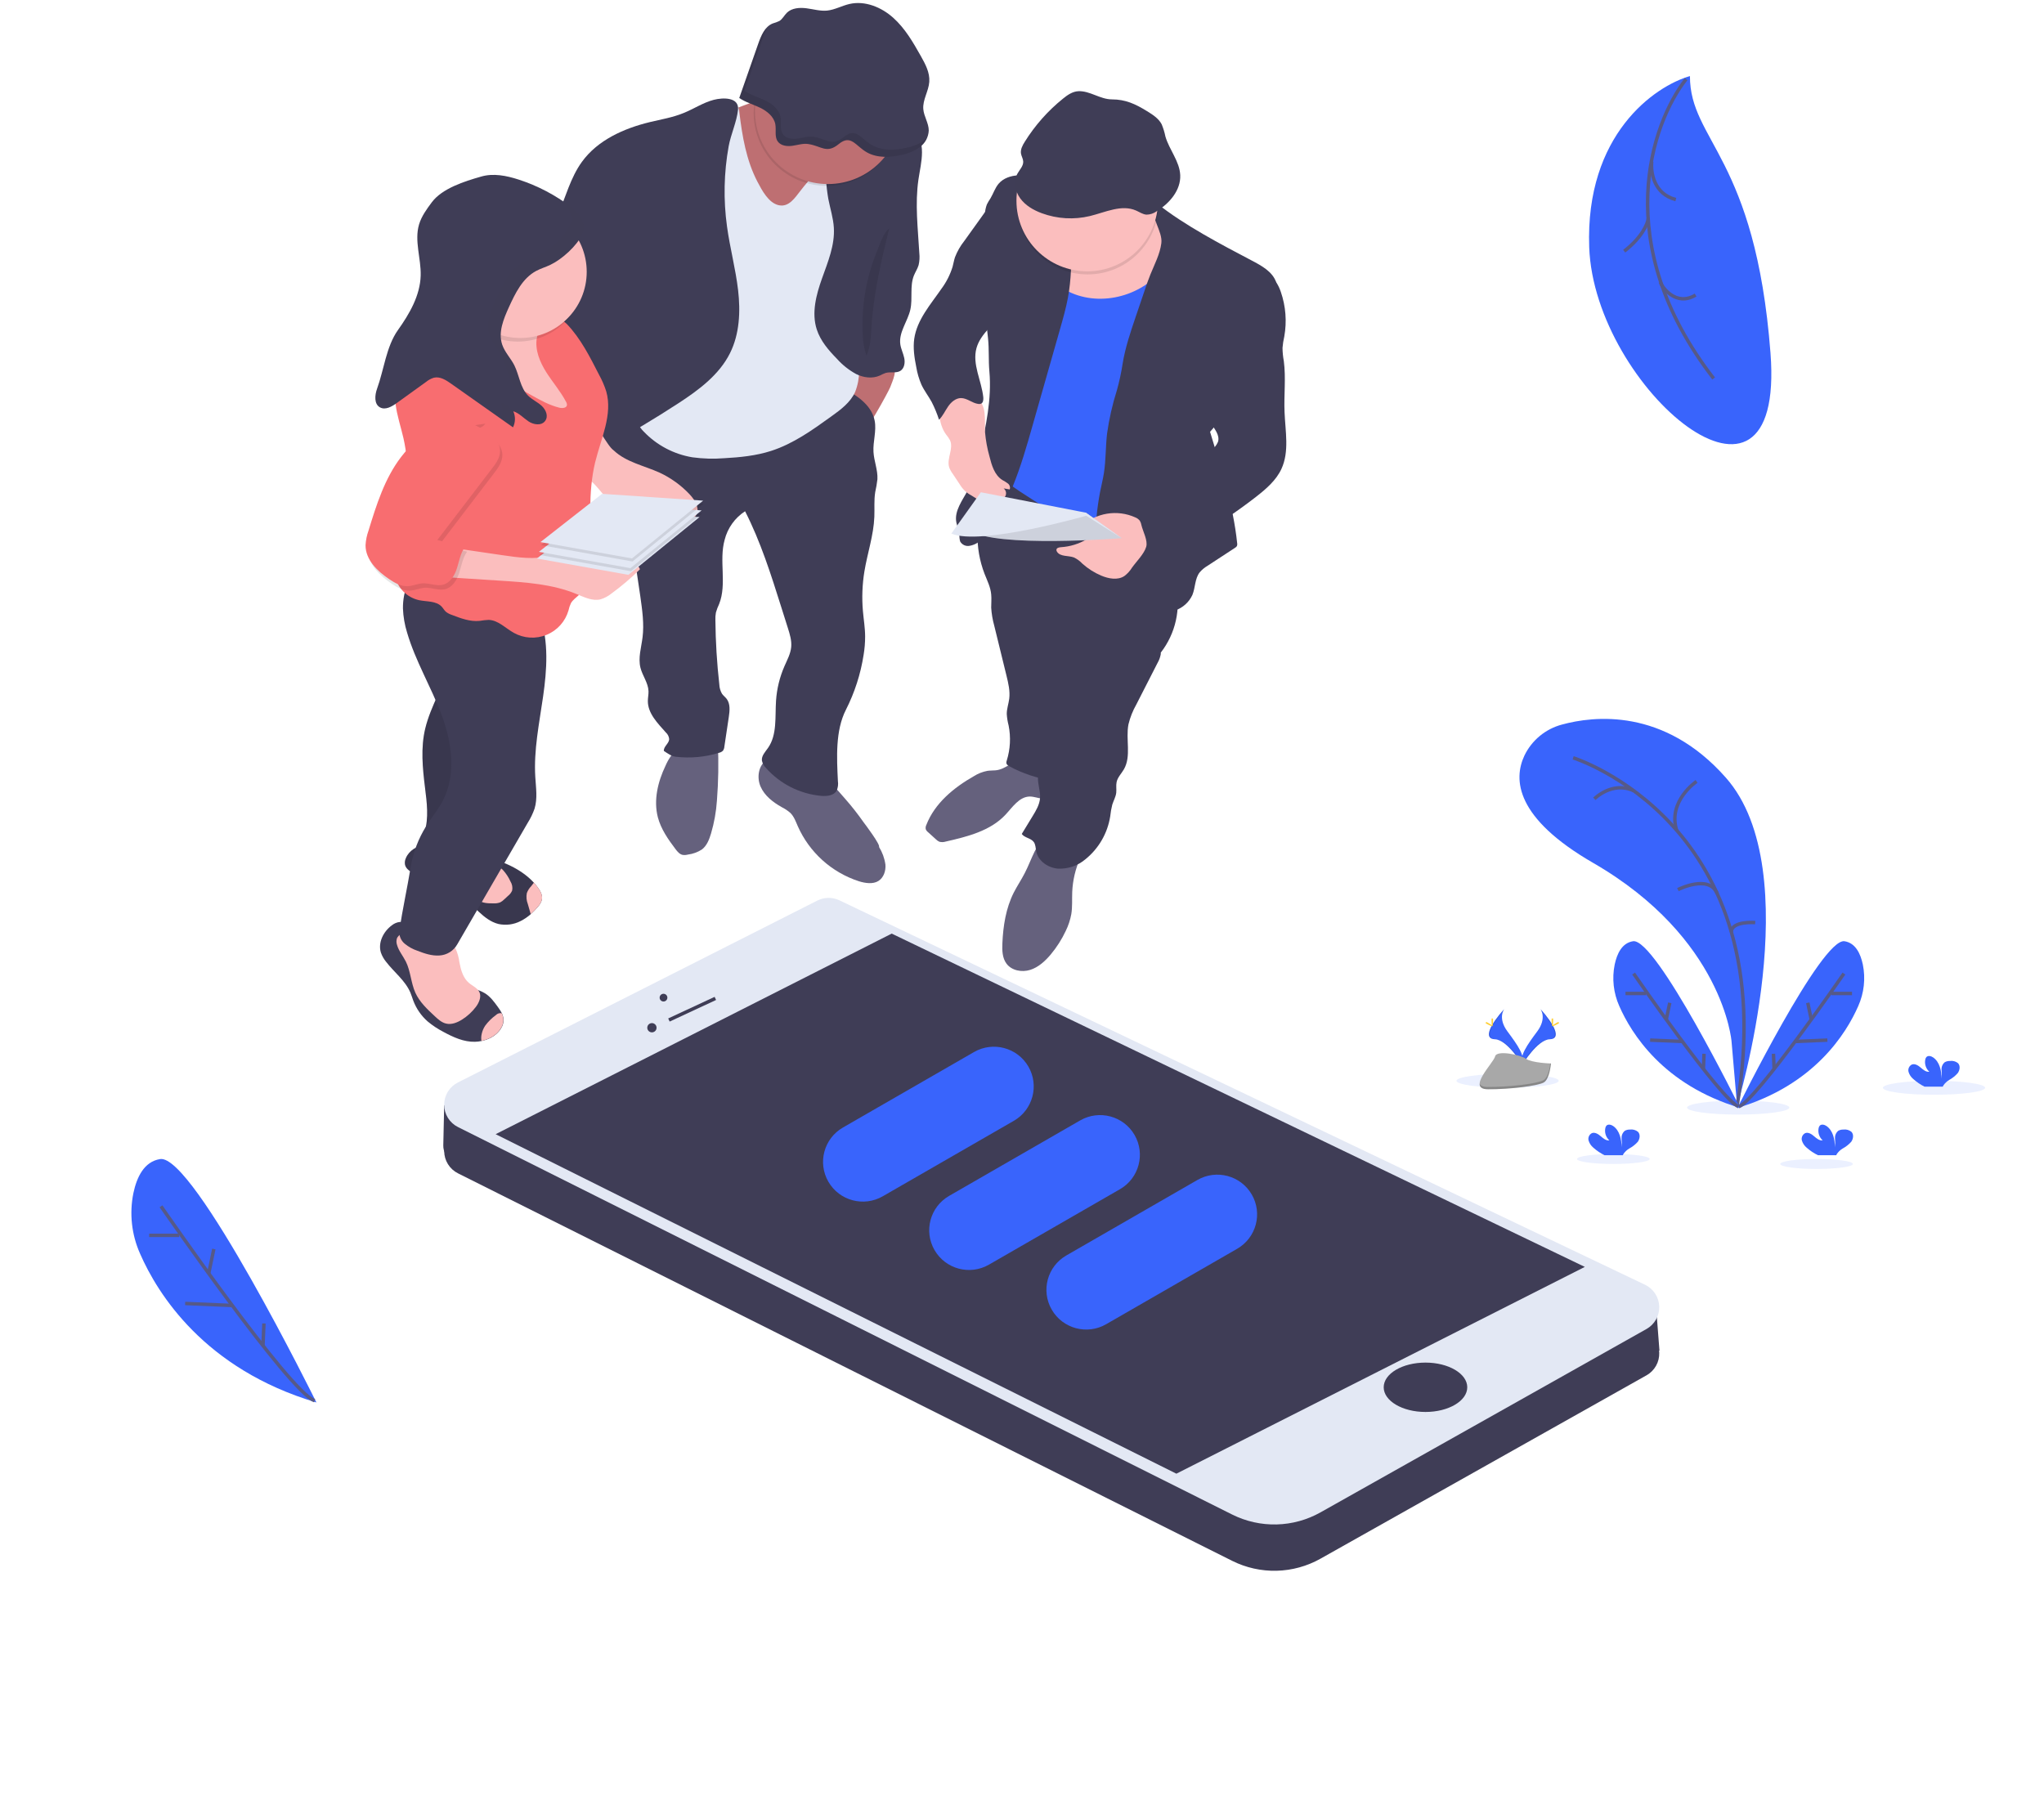 <svg width="594" height="526" viewBox="0 0 594 526" fill="none" xmlns="http://www.w3.org/2000/svg">
<g clip-path="url(#clip0)">
<path opacity="0.1" d="M562.037 318.176C570.24 318.176 576.891 317.267 576.891 316.144C576.891 315.022 570.24 314.112 562.037 314.112C553.834 314.112 547.183 315.022 547.183 316.144C547.183 317.267 553.834 318.176 562.037 318.176Z" fill="#3964FC"/>
<path opacity="0.1" d="M505.136 323.934C513.339 323.934 519.99 323.024 519.99 321.901C519.99 320.779 513.339 319.869 505.136 319.869C496.932 319.869 490.282 320.779 490.282 321.901C490.282 323.024 496.932 323.934 505.136 323.934Z" fill="#3964FC"/>
<path opacity="0.1" d="M438.112 316.144C446.315 316.144 452.965 315.234 452.965 314.112C452.965 312.989 446.315 312.079 438.112 312.079C429.908 312.079 423.258 312.989 423.258 314.112C423.258 315.234 429.908 316.144 438.112 316.144Z" fill="#3964FC"/>
<path opacity="0.1" d="M527.908 339.737C533.74 339.737 538.468 339.089 538.468 338.288C538.468 337.488 533.74 336.84 527.908 336.84C522.076 336.84 517.348 337.488 517.348 338.288C517.348 339.089 522.076 339.737 527.908 339.737Z" fill="#3964FC"/>
<path opacity="0.1" d="M468.854 338.288C474.686 338.288 479.414 337.64 479.414 336.84C479.414 336.039 474.686 335.391 468.854 335.391C463.021 335.391 458.294 336.039 458.294 336.84C458.294 337.64 463.021 338.288 468.854 338.288Z" fill="#3964FC"/>
<path d="M504.815 321.44C504.815 321.44 525.652 253.314 501.556 226.028C483.559 205.615 463.069 208.077 453.91 210.584C451.539 211.213 449.334 212.349 447.447 213.914C445.56 215.478 444.037 217.433 442.984 219.643C439.77 226.535 440.361 237.722 462.973 250.782C500.836 272.651 503.195 302.649 503.195 302.649L504.815 321.44Z" fill="#3964FC"/>
<path d="M457.169 220.245C457.169 220.245 518.588 239.402 504.815 321.44" stroke="#565987" stroke-miterlimit="10"/>
<path d="M493.033 227.112C493.033 227.112 484.575 232.799 487.249 241.338" stroke="#565987" stroke-miterlimit="10"/>
<path d="M463.333 232.17C463.333 232.17 468.474 226.926 474.793 229.817" stroke="#565987" stroke-miterlimit="10"/>
<path d="M487.609 258.552C487.609 258.552 496.684 253.962 499.03 259.713" stroke="#565987" stroke-miterlimit="10"/>
<path d="M510.072 268.131C510.072 268.131 503.253 267.592 503.131 270.843" stroke="#565987" stroke-miterlimit="10"/>
<path d="M505.656 321.985C505.656 321.985 481.233 272.471 474.555 273.555C471.341 274.068 469.901 277.196 469.239 280.331C468.417 284.389 468.882 288.602 470.57 292.384C474.034 300.309 483.334 315.356 505.656 321.985Z" fill="#3964FC"/>
<path d="M474.735 282.953C474.735 282.953 500.348 319.997 505.297 321.626" stroke="#565987" stroke-miterlimit="10"/>
<path d="M472.382 288.736H478.36" stroke="#565987" stroke-miterlimit="10"/>
<path d="M479.542 302.29L488.913 302.687" stroke="#565987" stroke-miterlimit="10"/>
<path d="M485.243 291.448L484.228 296.314" stroke="#565987" stroke-miterlimit="10"/>
<path d="M495.206 306.265L495.026 310.688" stroke="#565987" stroke-miterlimit="10"/>
<path d="M504.937 321.985C504.937 321.985 529.36 272.471 536.038 273.555C539.252 274.068 540.692 277.196 541.354 280.331C542.176 284.389 541.711 288.602 540.023 292.384C536.559 300.309 527.259 315.356 504.937 321.985Z" fill="#3964FC"/>
<path d="M535.859 282.953C535.859 282.953 510.246 319.997 505.297 321.626" stroke="#565987" stroke-miterlimit="10"/>
<path d="M538.211 288.736H532.233" stroke="#565987" stroke-miterlimit="10"/>
<path d="M531.051 302.29L521.68 302.687" stroke="#565987" stroke-miterlimit="10"/>
<path d="M525.35 291.448L526.365 296.314" stroke="#565987" stroke-miterlimit="10"/>
<path d="M515.381 306.265L515.567 310.688" stroke="#565987" stroke-miterlimit="10"/>
<path d="M463.037 333.551C462.374 333.009 461.891 332.28 461.649 331.461C461.541 331.048 461.579 330.611 461.756 330.222C461.932 329.834 462.237 329.517 462.619 329.326C463.513 328.986 464.464 329.601 465.19 330.23C465.916 330.858 466.739 331.557 467.684 331.428C467.199 330.988 466.836 330.431 466.631 329.809C466.426 329.188 466.386 328.524 466.514 327.883C466.554 327.617 466.665 327.367 466.835 327.159C467.33 326.633 468.23 326.864 468.822 327.274C470.705 328.601 471.232 331.153 471.245 333.448C471.337 332.596 471.337 331.736 471.245 330.884C471.208 330.459 471.276 330.032 471.443 329.64C471.61 329.247 471.871 328.902 472.202 328.633C472.649 328.389 473.153 328.27 473.661 328.287C474.082 328.227 474.51 328.256 474.919 328.372C475.327 328.488 475.707 328.689 476.033 328.96C476.746 329.73 476.56 331.018 475.937 331.864C475.235 332.639 474.407 333.29 473.488 333.788C472.784 334.203 472.183 334.773 471.733 335.455C471.683 335.549 471.64 335.648 471.605 335.75H466.296C465.115 335.166 464.019 334.426 463.037 333.551Z" fill="#3964FC"/>
<path d="M556.021 313.605C555.356 313.066 554.871 312.337 554.633 311.515C554.526 311.103 554.564 310.667 554.74 310.28C554.917 309.892 555.222 309.577 555.603 309.387C556.497 309.047 557.448 309.662 558.174 310.284C558.9 310.906 559.73 311.618 560.674 311.483C560.187 311.045 559.822 310.487 559.616 309.866C559.41 309.244 559.369 308.58 559.498 307.938C559.537 307.672 559.651 307.423 559.826 307.22C560.321 306.694 561.214 306.918 561.806 307.335C563.689 308.656 564.216 311.182 564.229 313.509C564.323 312.657 564.323 311.797 564.229 310.945C564.192 310.52 564.26 310.093 564.427 309.701C564.594 309.308 564.855 308.963 565.186 308.694C565.635 308.457 566.138 308.34 566.645 308.355C567.064 308.289 567.491 308.312 567.9 308.423C568.309 308.533 568.689 308.728 569.017 308.996C569.737 309.759 569.551 311.047 568.921 311.894C568.224 312.684 567.395 313.347 566.472 313.855C565.768 314.271 565.168 314.841 564.717 315.522C564.664 315.616 564.621 315.715 564.589 315.817H559.28C558.099 315.228 557.004 314.484 556.021 313.605Z" fill="#3964FC"/>
<path d="M525.028 333.551C524.366 333.009 523.882 332.28 523.64 331.461C523.533 331.048 523.571 330.611 523.747 330.222C523.924 329.834 524.229 329.517 524.611 329.326C525.504 328.986 526.455 329.601 527.182 330.23C527.908 330.858 528.731 331.557 529.675 331.428C529.19 330.989 528.826 330.431 528.62 329.81C528.414 329.189 528.372 328.525 528.499 327.883C528.544 327.617 528.657 327.368 528.827 327.159C529.322 326.633 530.222 326.864 530.813 327.274C532.696 328.601 533.223 331.153 533.236 333.448C533.339 332.597 533.35 331.737 533.268 330.884C533.232 330.459 533.3 330.032 533.467 329.64C533.634 329.247 533.894 328.902 534.226 328.633C534.672 328.389 535.176 328.27 535.685 328.287C536.105 328.227 536.534 328.256 536.942 328.372C537.351 328.488 537.731 328.689 538.057 328.96C538.77 329.73 538.584 331.018 537.96 331.864C537.259 332.639 536.431 333.29 535.511 333.788C534.807 334.203 534.207 334.773 533.757 335.455C533.706 335.549 533.663 335.648 533.628 335.75H528.319C527.128 335.169 526.02 334.429 525.028 333.551Z" fill="#3964FC"/>
<path d="M437.148 293.237C437.148 293.237 435.155 295.833 438.067 299.751C440.978 303.668 443.369 306.983 442.405 309.425C442.405 309.425 438.015 302.148 434.442 302.046C430.868 301.943 433.214 297.616 437.148 293.237Z" fill="#3964FC"/>
<path opacity="0.1" d="M437.148 293.237C436.972 293.487 436.833 293.761 436.736 294.051C433.253 298.135 431.395 301.95 434.744 302.046C437.868 302.136 441.615 307.701 442.508 309.098C442.508 309.207 442.444 309.316 442.405 309.419C442.405 309.419 438.015 302.142 434.442 302.04C430.868 301.937 433.214 297.616 437.148 293.237Z" fill="black"/>
<path d="M433.446 296.545C433.446 297.462 433.548 298.199 433.677 298.199C433.806 298.199 433.902 297.462 433.902 296.545C433.902 295.628 433.773 296.064 433.651 296.064C433.529 296.064 433.446 295.635 433.446 296.545Z" fill="#FFD037"/>
<path d="M432.173 297.635C432.976 298.077 433.683 298.34 433.741 298.231C433.799 298.122 433.201 297.673 432.398 297.238C431.594 296.802 431.909 297.116 431.845 297.238C431.781 297.359 431.37 297.199 432.173 297.635Z" fill="#FFD037"/>
<path d="M447.656 293.237C447.656 293.237 449.649 295.833 446.737 299.751C443.826 303.668 441.435 306.983 442.405 309.425C442.405 309.425 446.789 302.148 450.362 302.046C453.936 301.943 451.59 297.616 447.656 293.237Z" fill="#3964FC"/>
<path opacity="0.1" d="M447.656 293.237C447.833 293.487 447.971 293.761 448.068 294.051C451.551 298.135 453.409 301.95 450.06 302.046C446.937 302.136 443.189 307.701 442.296 309.098C442.326 309.207 442.362 309.314 442.405 309.419C442.405 309.419 446.789 302.142 450.362 302.04C453.936 301.937 451.59 297.616 447.656 293.237Z" fill="black"/>
<path d="M451.358 296.545C451.358 297.462 451.256 298.199 451.127 298.199C450.999 298.199 450.902 297.462 450.902 296.545C450.902 295.628 451.031 296.064 451.153 296.064C451.275 296.064 451.358 295.635 451.358 296.545Z" fill="#FFD037"/>
<path d="M452.631 297.635C451.828 298.077 451.121 298.34 451.063 298.231C451.005 298.122 451.603 297.673 452.406 297.238C453.21 296.802 452.895 297.116 452.959 297.238C453.023 297.359 453.434 297.199 452.631 297.635Z" fill="#FFD037"/>
<path d="M450.722 309.085C450.722 309.085 445.163 308.919 443.485 307.726C441.808 306.534 434.924 305.11 434.487 307.021C434.05 308.932 426.131 316.522 432.404 316.574C438.677 316.625 447.007 315.599 448.678 314.58C450.349 313.56 450.722 309.085 450.722 309.085Z" fill="#A8A8A8"/>
<path opacity="0.2" d="M432.314 315.907C438.594 315.958 446.911 314.932 448.588 313.913C449.874 313.144 450.369 310.361 450.517 309.079H450.697C450.697 309.079 450.349 313.567 448.672 314.573C446.994 315.58 438.684 316.619 432.398 316.567C430.585 316.567 429.962 315.926 429.994 314.958C430.27 315.542 430.965 315.901 432.314 315.907Z" fill="black"/>
<path d="M289.332 223.881C288.51 223.958 287.674 223.919 286.858 224.047C285.487 224.319 284.18 224.843 283.001 225.592C277.152 228.913 271.631 233.478 269.208 239.736C269.009 240.12 268.946 240.561 269.028 240.986C269.172 241.336 269.407 241.642 269.71 241.87L271.985 243.935C272.273 244.233 272.615 244.472 272.994 244.64C273.608 244.8 274.255 244.78 274.858 244.582C281.112 243.153 287.758 241.505 292.147 236.838C294.23 234.626 296.152 231.58 299.217 231.497C300.503 231.497 301.705 231.991 302.971 232.138C304.237 232.286 305.76 231.747 306.063 230.516C306.161 229.904 306.089 229.277 305.857 228.702L303.967 222.425C303.453 220.707 298.266 220.617 296.537 220.925C293.902 221.38 292.128 223.624 289.332 223.881Z" fill="#65617D"/>
<path d="M311.596 259.238C311.506 261.386 311.68 263.559 311.326 265.688C311.016 267.366 310.477 268.995 309.726 270.528C308.57 272.995 307.101 275.302 305.355 277.395C303.729 279.318 301.782 281.126 299.372 281.883C296.961 282.639 293.998 282.094 292.494 280.068C291.267 278.421 291.209 276.222 291.299 274.164C291.517 269.105 292.314 263.976 294.59 259.45C295.567 257.527 296.807 255.693 297.803 253.75C299.886 249.718 301.075 244.935 304.668 242.153C306.922 243.191 309.332 243.852 311.802 244.108C312.76 244.211 315.498 244.275 315.819 245.499C316.038 246.326 314.238 248.641 313.891 249.455C312.519 252.544 311.741 255.863 311.596 259.238Z" fill="#65617D"/>
<path d="M286.119 166.776C286.89 168.738 287.867 170.661 288.047 172.751C288.175 174.034 288.047 175.316 288.047 176.598C288.155 178.355 288.448 180.095 288.921 181.791L292.501 196.409C293.034 198.595 293.568 200.839 293.291 203.07C293.105 204.557 292.565 206 292.572 207.494C292.64 208.626 292.821 209.75 293.111 210.847C293.789 214.236 293.604 217.741 292.572 221.04C292.466 221.289 292.428 221.561 292.462 221.829C292.552 222.246 292.957 222.502 293.324 222.701C297.178 224.804 301.379 226.201 305.728 226.823C309.653 217.509 312.396 207.742 313.891 197.749C314.804 191.696 315.247 185.567 316.417 179.56C316.444 179.213 316.591 178.886 316.835 178.637C317.272 178.271 317.934 178.502 318.448 178.746C325.016 181.896 331.335 185.54 337.351 189.645C339.466 186.913 340.953 183.75 341.707 180.381C342.462 177.012 342.464 173.519 341.715 170.148C340.959 167.243 339.882 164.43 338.501 161.763C337.031 158.518 335.198 155.449 333.038 152.614C328.269 146.651 321.276 142.843 314.077 140.259C309.7 138.682 305.195 137.515 300.696 136.323C298.176 135.65 293.953 133.457 291.505 135.162C288.934 136.938 287.224 141.343 286.17 144.138C284.869 147.605 284.161 151.266 284.075 154.967C283.969 158.999 284.663 163.012 286.119 166.776Z" fill="#3F3D56"/>
<path d="M337.788 184.4C336.445 185.862 337.576 188.196 337.319 190.171C337.15 191.062 336.831 191.919 336.374 192.703L330.223 204.75C329.195 206.557 328.425 208.5 327.935 210.52C327.093 214.866 328.822 219.752 326.611 223.592C325.897 224.829 324.792 225.894 324.496 227.291C324.278 228.311 324.496 229.375 324.387 230.407C324.239 231.619 323.59 232.709 323.23 233.876C322.949 234.997 322.749 236.137 322.632 237.286C321.852 242.189 319.279 246.63 315.408 249.75C313.19 251.625 310.342 252.592 307.438 252.455C304.571 252.212 301.724 250.269 301.139 247.461C300.94 246.506 300.979 245.441 300.381 244.666C299.532 243.557 297.746 243.512 296.929 242.377L300.092 237.184C301.075 235.575 302.078 233.895 302.238 232.016C302.431 229.715 301.319 227.42 301.718 225.144C302.058 223.188 303.466 221.56 303.89 219.624C304.417 217.219 303.363 214.79 302.791 212.392C301.39 206.487 302.958 200.332 304.52 194.44C306.596 186.644 308.723 178.727 312.927 171.835C321.315 176.342 329.027 180.669 337.788 184.4Z" fill="#3F3D56"/>
<path d="M337.865 62.28C338.366 63.639 338.096 65.146 338 66.588C337.775 69.794 338.456 72.999 338.302 76.25C338.148 79.501 337.145 82.603 336.451 85.764C334.478 94.785 334.953 104.184 333.167 113.243C330.962 124.462 325.325 134.912 324.213 146.299C323.86 149.915 323.905 153.787 321.919 156.839C310.117 151.657 298.961 145.12 288.677 137.362C290.939 120.622 293.176 103.799 292.874 86.912C292.727 84.876 292.87 82.83 293.298 80.834C293.834 79.157 294.604 77.565 295.586 76.103C298.073 72.07 300.811 68.198 303.543 64.332C305.291 61.857 307.181 59.26 309.97 58.1C312.76 56.94 316.063 57.459 319.104 58.01C322.763 58.677 326.418 59.344 330.069 60.01C332.35 60.427 336.888 59.632 337.865 62.28Z" fill="#3964FC"/>
<path d="M249.856 126.424C248.356 124.928 246.721 123.574 244.971 122.379C247.253 119.609 246.803 115.602 247.362 112.057C247.82 109.754 248.516 107.504 249.438 105.344C249.669 104.735 249.997 104.062 250.633 103.902C251.024 103.853 251.42 103.916 251.777 104.081C253.706 104.761 257.729 104.722 259.227 105.966C261.033 107.479 259.381 110.646 258.7 112.537C258.217 113.807 250.813 127.386 249.856 126.424Z" fill="#BE6F72"/>
<path d="M255.454 246.153C256.422 247.716 257.054 249.463 257.311 251.282C257.466 253.103 256.797 255.097 255.242 256.058C253.686 257.02 251.456 256.7 249.605 256.123C245.679 254.849 242.066 252.763 239.004 250.001C235.942 247.239 233.498 243.863 231.833 240.095C231.249 238.748 230.741 237.318 229.706 236.28C228.937 235.606 228.084 235.035 227.167 234.581C224.641 233.158 222.205 231.286 221.036 228.631C219.866 225.977 220.393 222.432 222.816 220.855C223.571 220.419 224.406 220.139 225.271 220.028C226.136 219.918 227.014 219.981 227.855 220.213C229.53 220.688 231.134 221.385 232.624 222.284C235.118 223.637 238.164 224.804 240.337 226.605C242.265 228.189 243.994 230.33 245.639 232.196C247.524 234.342 249.29 236.59 250.929 238.928C251.456 239.614 255.897 245.531 255.454 246.153Z" fill="#65617D"/>
<path d="M208.342 232.696C208.123 235.922 207.552 239.114 206.638 242.217C206.118 243.96 205.43 245.775 203.984 246.884C202.761 247.675 201.374 248.181 199.928 248.365C199.424 248.501 198.897 248.534 198.379 248.461C197.492 248.275 196.862 247.512 196.316 246.788C194.169 243.954 192.08 240.96 191.174 237.524C189.889 232.542 191.174 227.202 193.404 222.547C194.206 220.671 195.375 218.973 196.843 217.553C198.657 216.066 200.836 215.09 203.155 214.725C205.526 214.251 208.438 213.238 208.612 216.117C208.865 221.643 208.775 227.18 208.342 232.696Z" fill="#65617D"/>
<path d="M243.904 112.191C248.339 114.48 253.262 117.391 254.188 122.282C254.76 125.27 253.661 128.328 253.841 131.367C254.001 134.041 255.126 136.624 254.985 139.291C254.834 140.552 254.62 141.803 254.342 143.042C253.963 145.408 254.188 147.818 254.091 150.21C253.879 155.595 252.073 160.775 251.199 166.09C250.58 169.885 250.436 173.742 250.768 177.573C250.98 180.047 251.411 182.509 251.411 184.997C251.411 186.788 251.263 188.577 250.968 190.344C250.106 195.895 248.371 201.277 245.826 206.288C242.734 212.36 243.171 220.194 243.499 226.996C243.642 227.934 243.522 228.893 243.152 229.766C242.342 231.234 240.324 231.446 238.653 231.305C232.456 230.74 226.708 227.837 222.584 223.188C221.983 222.604 221.575 221.85 221.415 221.028C221.273 219.656 222.379 218.527 223.176 217.393C225.888 213.546 225.2 208.333 225.522 203.608C225.756 200.171 226.58 196.799 227.958 193.639C228.755 191.812 229.751 190.01 229.931 188.023C230.098 186.17 229.532 184.336 228.973 182.567L227.045 176.463C224.056 166.981 221.048 157.441 216.524 148.588C213.555 150.514 211.43 153.493 210.578 156.922C208.894 162.961 211.292 169.706 208.997 175.515C208.617 176.32 208.301 177.154 208.052 178.009C207.917 178.746 207.865 179.497 207.898 180.246C207.958 186.495 208.339 192.737 209.042 198.948C209.077 199.888 209.342 200.806 209.813 201.621C210.193 202.166 210.745 202.57 211.15 203.089C212.275 204.544 212.063 206.583 211.793 208.398L210.508 216.976C210.485 217.411 210.34 217.831 210.09 218.188C209.787 218.48 209.409 218.684 208.997 218.777C204.913 220.042 200.608 220.436 196.361 219.931C195.108 219.784 193.97 218.944 192.922 218.239C192.813 216.957 194.414 216.104 194.471 214.828C194.409 214.072 194.057 213.369 193.488 212.866C191.097 210.174 188.243 207.314 188.269 203.717C188.269 202.775 188.494 201.833 188.462 200.89C188.378 198.473 186.707 196.402 186.122 194.075C185.402 191.196 186.36 188.209 186.726 185.266C187.228 181.304 186.636 177.29 186.084 173.335L183.931 158.82C183.68 156.567 183.233 154.34 182.594 152.165C181.783 150.023 180.832 147.937 179.746 145.92C177.69 141.753 175.999 137.419 174.315 133.098C173.78 131.924 173.444 130.67 173.319 129.386C173.223 127.187 174.36 125.11 175.774 123.417C178.423 120.272 182.037 118.086 186.058 117.198C186.73 117.011 187.436 116.983 188.121 117.115C188.697 117.306 189.238 117.589 189.722 117.955C194.69 121.196 200.344 123.246 206.239 123.944C212.135 124.641 218.112 123.967 223.703 121.975C224.346 122.462 225.535 122.25 226.274 121.904C228.337 120.962 230.021 119.391 231.833 118.057C235.208 115.506 239.758 113.082 243.904 112.191Z" fill="#3F3D56"/>
<path d="M110.685 276.837C111.026 277.819 111.54 278.733 112.202 279.536C114.528 282.562 117.774 284.979 119.272 288.512C119.587 289.268 119.818 290.063 120.107 290.833C120.987 293.155 122.421 295.228 124.285 296.872C125.707 298.049 127.252 299.07 128.893 299.917C131.734 301.462 134.807 302.86 138.033 302.777C138.682 302.763 139.328 302.686 139.961 302.546C140.966 302.338 141.934 301.984 142.834 301.495C144.91 300.353 146.691 298.122 146.279 295.795C146.196 295.351 146.056 294.92 145.862 294.513C145.521 293.864 145.127 293.245 144.685 292.66C143.599 291.16 142.481 289.621 140.893 288.659C139.106 287.569 136.857 287.3 135.25 285.954C134.616 285.381 134.068 284.721 133.624 283.992C132.168 281.759 131.082 279.306 130.41 276.728C129.922 274.805 129.594 272.695 128.186 271.285C126.779 269.875 124.844 269.554 122.967 269.233C122.333 269.103 121.687 269.041 121.039 269.047C120.12 269.08 119.169 269.342 118.308 268.913C117.446 268.483 117.157 267.874 116.116 267.958C115.287 268.069 114.506 268.409 113.86 268.938C111.418 270.74 109.798 273.946 110.685 276.837Z" fill="#3F3D56"/>
<path d="M133.521 279.754C133.939 281.928 134.582 284.242 136.266 285.659C137.339 286.582 138.837 287.159 139.37 288.461C139.903 289.762 139.216 291.397 138.329 292.589C137.196 294.097 135.793 295.382 134.19 296.378C132.827 297.218 131.201 297.859 129.639 297.488C128.354 297.186 127.338 296.263 126.38 295.372C124.182 293.34 121.933 291.23 120.699 288.506C119.413 285.633 119.349 282.306 117.948 279.479C117.131 277.831 115.872 276.388 115.377 274.619C115.155 273.979 115.155 273.284 115.377 272.644C115.616 272.187 115.979 271.804 116.424 271.541C116.869 271.277 117.379 271.142 117.896 271.15C118.931 271.185 119.952 271.402 120.911 271.792C123.812 272.823 126.783 273.652 129.8 274.273C131.002 274.497 131.728 274.491 132.371 275.651C132.964 276.951 133.353 278.335 133.521 279.754Z" fill="#FBBEBE"/>
<path d="M140.977 298.129C140.5 298.856 140.163 299.664 139.981 300.514C139.829 301.174 139.805 301.857 139.91 302.527C140.914 302.319 141.882 301.965 142.783 301.475C144.859 300.334 146.639 298.103 146.228 295.776C146.145 295.332 146.004 294.901 145.81 294.494C145.503 294.425 145.184 294.438 144.884 294.531C144.584 294.625 144.314 294.795 144.1 295.026C142.904 295.891 141.85 296.938 140.977 298.129Z" fill="#FBBEBE"/>
<path d="M117.941 249.416C117.662 250.017 117.578 250.69 117.703 251.34C117.999 252.622 119.317 253.359 120.506 253.943L131.811 259.456C132.596 259.818 133.36 260.223 134.1 260.668C136.028 261.848 137.545 263.515 139.19 265.04C140.835 266.566 142.667 267.996 144.846 268.535C147.021 269.01 149.294 268.713 151.273 267.695C152.34 267.165 153.33 266.494 154.217 265.701C154.985 265.029 155.695 264.293 156.338 263.502C156.891 262.92 157.287 262.207 157.489 261.431C157.701 260.258 157.116 259.104 156.434 258.136C156.042 257.578 155.613 257.046 155.149 256.546C150.862 251.821 143.837 249.372 137.795 248.41C135.391 248.025 133.11 247.128 130.796 246.397C128.482 245.666 126.033 245.115 123.629 245.454C121.226 245.794 118.86 247.173 117.941 249.416Z" fill="#3F3D56"/>
<path opacity="0.1" d="M117.941 249.416C117.662 250.017 117.578 250.69 117.703 251.34C117.999 252.622 119.317 253.359 120.506 253.943L131.811 259.456C132.596 259.818 133.36 260.223 134.1 260.668C136.028 261.848 137.545 263.515 139.19 265.04C140.835 266.566 142.667 267.996 144.846 268.535C147.021 269.01 149.294 268.713 151.273 267.695C152.34 267.165 153.33 266.494 154.217 265.701C154.985 265.029 155.695 264.293 156.338 263.502C156.891 262.92 157.287 262.207 157.489 261.431C157.701 260.258 157.116 259.104 156.434 258.136C156.042 257.578 155.613 257.046 155.149 256.546C150.862 251.821 143.837 249.372 137.795 248.41C135.391 248.025 133.11 247.128 130.796 246.397C128.482 245.666 126.033 245.115 123.629 245.454C121.226 245.794 118.86 247.173 117.941 249.416Z" fill="black"/>
<path d="M146.234 252.936C147.104 253.91 147.819 255.01 148.355 256.199C148.838 256.978 149.01 257.91 148.837 258.809C148.585 259.414 148.18 259.944 147.661 260.348L146.536 261.386C146.197 261.738 145.802 262.033 145.367 262.258C144.751 262.488 144.094 262.586 143.438 262.547C141.928 262.547 140.302 262.547 139.074 261.643C137.397 260.437 137.095 257.943 137.86 256.026C138.624 254.109 140.225 252.661 141.838 251.365C143.149 250.308 145.315 251.968 146.234 252.936Z" fill="#FBBEBE"/>
<path d="M153.099 259.565C152.891 260.629 152.991 261.73 153.388 262.739C153.671 263.701 153.947 264.662 154.223 265.643C154.223 265.643 154.223 265.643 154.223 265.682C154.991 265.01 155.701 264.274 156.345 263.483C156.897 262.9 157.293 262.188 157.495 261.412C157.707 260.239 157.122 259.084 156.441 258.116C156.049 257.558 155.619 257.027 155.155 256.526C154.853 256.918 154.59 257.302 154.371 257.552C153.809 258.126 153.375 258.812 153.099 259.565Z" fill="#FBBEBE"/>
<path d="M123.565 211.783C122.235 217.36 122.8 223.195 123.507 228.888C124.047 233.222 124.651 237.71 123.366 241.883C122.89 243.441 122.138 245.025 122.428 246.634C122.974 249.666 126.637 250.833 129.671 251.404C130.546 251.626 131.456 251.68 132.351 251.564C133.25 251.32 134.083 250.882 134.794 250.282C139.106 247.155 142.381 242.812 144.197 237.812C145.347 234.466 145.714 230.907 146.067 227.388C146.659 221.464 147.256 215.469 146.389 209.584C146.132 207.853 145.746 206.141 145.585 204.397C145.383 201.364 145.551 198.318 146.087 195.325C147.193 187.912 148.869 180.594 151.1 173.437C144.979 174.248 138.758 173.127 133.309 170.232C134.363 170.796 133.155 179.791 133.026 181.054C132.636 184.819 131.955 188.549 130.989 192.209C129.196 199.05 125.191 204.987 123.565 211.783Z" fill="#3F3D56"/>
<path opacity="0.1" d="M123.565 211.783C122.235 217.36 122.8 223.195 123.507 228.888C124.047 233.222 124.651 237.71 123.366 241.883C122.89 243.441 122.138 245.025 122.428 246.634C122.974 249.666 126.637 250.833 129.671 251.404C130.546 251.626 131.456 251.68 132.351 251.564C133.25 251.32 134.083 250.882 134.794 250.282C139.106 247.155 142.381 242.812 144.197 237.812C145.347 234.466 145.714 230.907 146.067 227.388C146.659 221.464 147.256 215.469 146.389 209.584C146.132 207.853 145.746 206.141 145.585 204.397C145.383 201.364 145.551 198.318 146.087 195.325C147.193 187.912 148.869 180.594 151.1 173.437C144.979 174.248 138.758 173.127 133.309 170.232C134.363 170.796 133.155 179.791 133.026 181.054C132.636 184.819 131.955 188.549 130.989 192.209C129.196 199.05 125.191 204.987 123.565 211.783Z" fill="black"/>
<path d="M156.936 179.098C159.507 186.529 158.941 194.646 157.829 202.429C156.717 210.212 155.078 217.995 155.56 225.836C155.747 228.913 156.248 232.074 155.348 235.017C154.848 236.453 154.186 237.827 153.375 239.114L132.866 274.491C132.343 275.409 131.599 276.182 130.701 276.742C129.803 277.302 128.78 277.63 127.724 277.696C125.532 277.85 123.379 277.132 121.335 276.331C119.977 275.882 118.715 275.184 117.614 274.273C117.068 273.819 116.64 273.24 116.367 272.586C116.094 271.932 115.983 271.222 116.045 270.516C116.964 264.374 118.346 258.084 119.368 251.923C120.063 247.743 121.579 243.74 123.829 240.146C125.416 237.581 127.37 235.28 128.739 232.613C132.673 224.971 131.31 215.649 128.276 207.609C125.243 199.569 120.724 192.107 118.314 183.888C117.6 181.6 117.191 179.229 117.099 176.835C117.07 174.363 117.529 171.91 118.451 169.615C119.373 167.32 120.74 165.229 122.473 163.461C122.978 162.89 123.616 162.45 124.33 162.179C125.165 161.986 126.035 162.001 126.862 162.224C138.284 164.436 153.163 168.122 156.936 179.098Z" fill="#3F3D56"/>
<path d="M341.291 68.165C341.663 70.974 340.648 73.814 339.202 76.244C333.732 85.347 321.122 89.374 311.372 85.136C307.354 83.386 303.954 80.501 300.625 77.654C299.507 76.692 298.343 75.686 297.778 74.327C296.782 71.922 297.983 69.057 299.944 67.338C301.904 65.62 304.443 64.774 306.969 64.011C315.305 61.421 339.305 53.253 341.291 68.165Z" fill="#FBBEBE"/>
<path d="M336.412 59.254C344.003 65.345 355.052 71.147 363.651 75.66C366.576 77.199 369.822 78.93 370.876 82.071C371.441 83.751 371.255 85.578 371.068 87.348C370.708 90.752 370.336 94.208 369.018 97.368C367.469 101.068 364.731 104.119 362.533 107.479C358.677 113.364 356.414 120.301 351.651 125.501C354.865 136.15 358.381 146.786 359.525 157.839C359.588 158.143 359.554 158.459 359.429 158.743C359.297 158.93 359.126 159.085 358.927 159.198L350.932 164.43C350.06 164.937 349.28 165.587 348.624 166.353C347.21 168.187 347.397 170.764 346.522 172.899C346.043 173.941 345.358 174.876 344.507 175.647C343.657 176.418 342.659 177.01 341.573 177.387C339.388 178.138 337.061 178.383 334.767 178.105C331.846 177.921 329.034 176.934 326.643 175.252C324.605 173.713 323.153 171.552 321.752 169.424C320.713 167.972 319.851 166.403 319.181 164.75C318.326 162.391 318.274 159.82 318.307 157.307C318.328 152.524 318.786 147.754 319.676 143.055C320.048 141.189 320.511 139.349 320.807 137.471C321.398 133.688 321.282 129.828 321.719 126.027C322.317 121.75 323.273 117.532 324.58 113.416C325.294 110.866 325.852 108.276 326.251 105.658C327.003 101.055 328.5 96.612 329.998 92.195L332.569 84.623C333.115 82.988 333.668 81.36 334.317 79.763C335.525 76.782 337.081 73.878 337.492 70.698C337.948 67.23 334.195 63.114 335.461 59.857C335.564 59.498 336.123 59.023 336.412 59.254Z" fill="#3F3D56"/>
<path d="M368.819 80.283C370.599 81.084 371.583 82.995 372.219 84.841C373.653 89.002 373.998 93.46 373.222 97.792C372.97 98.881 372.799 99.986 372.707 101.1C372.721 102.391 372.848 103.678 373.087 104.947C373.729 109.851 373.087 114.833 373.299 119.782C373.517 125.347 374.732 131.226 372.392 136.284C370.837 139.644 367.893 142.144 364.988 144.414C354.172 152.822 342.239 159.692 329.529 164.827C331.72 162.199 331.759 158.243 330.3 155.146C328.841 152.05 326.129 149.722 323.23 147.914C326.919 147.096 330.493 145.824 333.867 144.125C340.603 140.715 346.375 135.72 352.076 130.777C352.917 130.174 353.571 129.348 353.965 128.392C354.544 126.469 352.95 124.642 351.844 122.956C348.496 117.827 349.273 111.127 350.675 105.19C352.236 98.683 354.531 92.201 358.715 86.969C361.325 83.7 364.731 81.187 368.819 80.283Z" fill="#3F3D56"/>
<path d="M328.963 164.987C328.385 165.927 327.635 166.749 326.752 167.411C324.824 168.693 322.176 168.206 320.023 167.295C318.022 166.449 316.176 165.277 314.559 163.827C313.865 163.09 313.044 162.482 312.136 162.032C310.452 161.391 308.1 161.872 307.155 160.326C307.045 160.164 306.991 159.971 307.001 159.775C307.059 159.217 307.791 159.063 308.357 159.031C310.981 158.858 313.528 158.074 315.793 156.743C315.07 156.221 314.451 155.569 313.968 154.819C313.768 154.558 313.66 154.238 313.66 153.909C313.738 153.551 313.935 153.231 314.219 152.998C316.285 151.054 318.884 149.766 321.686 149.3C324.489 148.835 327.366 149.211 329.953 150.383C330.458 150.586 330.901 150.918 331.238 151.344C331.476 151.738 331.636 152.173 331.708 152.627C332.125 154.422 333.636 157.114 333.089 158.929C332.485 161.012 330.204 163.224 328.963 164.987Z" fill="#FBBEBE"/>
<path d="M285.135 156.903C293.131 147.69 296.704 135.566 300.021 123.84L302.393 115.506L308.113 95.432C308.955 92.47 309.797 89.508 310.356 86.489C311.314 81.276 311.404 75.949 311.346 70.653C311.264 68.458 310.76 66.299 309.861 64.293C309.302 62.908 309.032 61.434 308.576 60.004C307.995 58.011 307.127 56.112 305.998 54.369C305.684 53.85 305.292 53.383 304.835 52.984C304.044 52.448 303.148 52.085 302.206 51.92C300.163 51.313 298.045 50.992 295.914 50.964C293.78 51.041 291.582 51.779 290.206 53.394C289.159 54.632 288.677 56.234 287.847 57.626C287.462 58.195 287.112 58.788 286.8 59.401C286.446 60.333 286.251 61.317 286.221 62.312C285.887 66.351 285.602 70.394 285.367 74.442C285.257 76.282 285.161 78.135 285.232 79.981C285.289 81.418 285.444 82.847 285.598 84.277L287.121 98.279C287.475 101.568 287.224 104.645 287.52 107.941C288.24 115.897 286.523 123.853 284.762 131.662C283.92 135.374 283.053 139.137 281.253 142.497C279.665 145.472 277.287 148.491 277.917 151.806C278.136 152.96 278.721 154.037 278.811 155.204C278.767 155.927 278.838 156.652 279.023 157.352C279.285 157.828 279.692 158.209 280.185 158.439C280.679 158.67 281.233 158.738 281.767 158.634C283.04 158.411 284.215 157.807 285.135 156.903Z" fill="#3F3D56"/>
<path d="M286.112 120.032C286.356 121.872 286.17 123.738 286.26 125.591C286.462 127.977 286.892 130.338 287.545 132.643C288.188 135.207 289.011 138.08 291.28 139.503C291.849 139.798 292.393 140.139 292.906 140.522C293.159 140.721 293.344 140.992 293.439 141.299C293.533 141.606 293.531 141.935 293.433 142.24L291.665 141.946C291.866 142.098 292.032 142.292 292.152 142.513C292.273 142.735 292.345 142.979 292.364 143.23C292.383 143.481 292.349 143.733 292.264 143.97C292.179 144.207 292.045 144.424 291.87 144.605C291.695 144.787 291.484 144.93 291.25 145.024C291.016 145.119 290.764 145.163 290.512 145.154C290.26 145.145 290.012 145.083 289.786 144.972C289.559 144.861 289.359 144.704 289.197 144.51C289.264 145.088 289.21 145.673 289.037 146.228C288.947 146.501 288.776 146.739 288.546 146.911C288.316 147.083 288.038 147.18 287.751 147.19C287.418 147.138 287.102 147.006 286.832 146.805L282.217 143.952C280.834 143.21 279.684 142.1 278.894 140.747L276.876 137.714C276.431 137.13 276.078 136.481 275.828 135.791C275.076 133.226 277.178 130.38 276.086 127.963C275.757 127.367 275.372 126.804 274.935 126.283C272.602 123.077 272.75 118.718 273.007 114.743C273.09 113.403 273.335 111.813 274.549 111.229C275.513 110.761 276.67 111.178 277.564 111.762C278.457 112.345 279.248 113.114 280.263 113.461C280.906 113.679 281.613 113.704 282.256 113.935C283.156 114.249 283.991 115.474 284.595 116.198C285.45 117.31 285.975 118.638 286.112 120.032Z" fill="#FBBEBE"/>
<path d="M229.79 62.415C229.244 63.665 228.477 64.807 227.527 65.787C227.05 66.277 226.464 66.648 225.816 66.871C225.169 67.093 224.478 67.161 223.799 67.069C222.372 66.787 221.325 65.614 220.38 64.505C217.912 61.613 215.412 58.683 213.753 55.26C211.221 50.047 210.816 44.098 210.45 38.321C210.36 36.834 210.283 35.257 210.996 33.955C211.902 32.295 213.824 31.513 215.598 30.852L225.4 27.198C226 26.914 226.665 26.793 227.328 26.845C228.864 27.102 229.43 28.948 229.847 30.442C230.595 33.126 231.837 35.648 233.511 37.879C235.709 40.803 240.639 44.739 237.824 48.387C234.424 52.759 232.264 57.478 229.79 62.415Z" fill="#BE6F72"/>
<path d="M242.329 45.733C246.623 49.759 248.075 56.029 247.87 61.895C247.664 67.762 246.031 73.48 245.099 79.276C244.167 85.072 243.981 91.259 246.507 96.586C247.375 98.413 248.557 100.106 249.161 102.036C249.668 103.943 249.84 105.923 249.669 107.889C249.659 109.962 249.262 112.014 248.499 113.941C247.13 116.967 244.315 119.07 241.622 120.994C236.127 124.956 230.522 128.982 224.069 131.053C219.699 132.457 215.071 132.919 210.495 133.169C207.396 133.415 204.28 133.327 201.201 132.906C195.814 132.01 190.864 129.396 187.093 125.456C186.436 124.821 185.894 124.077 185.492 123.257C185.1 122.19 184.91 121.059 184.933 119.923C184.779 115.713 184.805 111.503 185.01 107.293C185.128 103.281 185.682 99.293 186.662 95.4C187.89 90.912 190.017 86.707 191.631 82.334C197.248 67.133 196.682 49.836 204.485 35.642C206.169 32.577 208.984 29.352 212.455 29.839C213.123 29.879 213.751 30.168 214.216 30.647C214.615 31.231 214.838 31.916 214.859 32.622C215.688 39.52 216.864 46.598 220.123 52.824C221.408 55.266 223.336 58.985 226.299 59.639C229.262 60.292 231.011 57.472 232.598 55.471C235.388 51.803 238.661 48.527 242.329 45.733Z" fill="#E3E8F4"/>
<path d="M262.877 35.353C263.753 35.825 264.571 36.398 265.313 37.058C267.242 38.879 267.949 41.668 267.936 44.309C267.923 46.951 267.293 49.554 266.907 52.17C265.872 59.222 266.753 66.441 267.164 73.583C267.29 74.736 267.22 75.902 266.959 77.032C266.644 78.109 265.995 79.058 265.577 80.103C264.349 83.193 265.275 86.719 264.555 89.964C263.784 93.419 261.142 96.561 261.637 100.068C261.836 101.44 262.498 102.703 262.781 104.062C263.064 105.421 262.819 107.062 261.643 107.793C260.467 108.524 258.757 107.992 257.356 108.396C256.787 108.605 256.233 108.854 255.698 109.139C253.532 110.114 250.948 109.781 248.814 108.716C246.723 107.578 244.843 106.09 243.255 104.318C240.806 101.818 238.434 99.08 237.361 95.753C235.793 90.932 237.187 85.681 238.891 80.898C240.594 76.115 242.625 71.281 242.323 66.197C242.156 63.351 241.256 60.613 240.716 57.818C240.048 53.945 239.808 50.01 240.003 46.085C240.086 43.213 240.279 40.251 241.519 37.655C242.404 35.923 243.71 34.44 245.318 33.342C246.926 32.244 248.785 31.567 250.723 31.372C255.222 30.884 259.079 33.173 262.877 35.353Z" fill="#3F3D56"/>
<path opacity="0.1" d="M250.723 97.324C250.768 99.375 251.137 101.407 251.816 103.344C252.966 100.728 253.101 97.792 253.256 94.945C253.898 85.142 256.077 75.897 258.398 66.402C256.707 67.685 255.756 70.89 254.946 72.814C251.732 80.57 250.29 88.942 250.723 97.324Z" fill="black"/>
<path d="M207.397 29.019C204.299 29.833 201.612 31.667 198.611 32.865C195.493 34.148 192.138 34.693 188.867 35.481C181.295 37.315 173.692 40.719 169.122 47.021C165.754 51.657 164.359 57.382 162.052 62.633C160.124 67.037 157.553 71.166 156.132 75.75C154.275 81.732 154.487 88.143 154.943 94.387C155.316 99.516 155.882 104.703 158.215 109.248C159.436 111.633 161.12 113.768 162.341 116.153C163.807 119.019 164.578 122.18 165.799 125.129C167.02 128.078 168.814 131.027 171.648 132.566L176.34 129.828C183.339 125.744 190.339 121.654 197.119 117.218C203.033 113.371 208.997 108.954 212.147 102.632C214.936 97.048 215.212 90.521 214.493 84.322C213.773 78.122 212.127 72.057 211.279 65.877C210.198 58.098 210.361 50.197 211.761 42.469C212.404 38.982 214.113 35.379 214.467 31.904C214.859 28.192 210.077 28.314 207.397 29.019Z" fill="#3F3D56"/>
<path d="M178.39 130.938C181.983 134.329 187.151 135.316 191.643 137.349C194.981 138.895 197.987 141.072 200.494 143.76C201.876 145.273 203.213 147.331 202.518 149.254C201.933 150.908 200.14 151.755 198.495 152.37C196.451 153.139 194.169 153.819 192.132 153.043C190.936 152.588 189.972 151.678 188.873 151.03C186.18 149.434 182.787 149.427 180.023 147.953C176.128 145.876 174.187 141.304 170.523 138.836C168.518 137.49 165.748 136.387 165.542 133.983C165.533 133.113 165.717 132.253 166.082 131.463C166.821 129.501 168.081 122.763 170.896 122.943C173.962 123.142 176.109 129.316 178.39 130.938Z" fill="#FBBEBE"/>
<path d="M159.565 100.888C160.741 105.107 163.472 108.704 166.307 112.05C168.344 114.454 170.581 117.07 170.652 120.218C170.716 123.193 168.724 125.93 166.153 127.45C163.582 128.969 160.554 129.457 157.579 129.649C155.198 129.878 152.796 129.711 150.47 129.155C144.595 127.565 140.52 122.456 135.899 118.506C133.155 116.166 130.07 114.127 127.968 111.197C125.866 108.268 124.979 104.062 127.049 101.106C127.796 100.148 128.659 99.287 129.62 98.542C133.13 95.506 136.123 91.923 138.483 87.931C139.434 86.322 140.347 84.578 141.947 83.61C144.242 82.219 147.186 82.854 149.782 83.533C152.604 84.27 160.554 85.713 161.107 89.303C161.332 90.778 159.5 93.073 159.224 94.657C158.872 96.733 158.989 98.862 159.565 100.888Z" fill="#FBBEBE"/>
<path d="M174.097 108.928C174.939 110.45 175.632 112.05 176.166 113.704C178.127 120.5 174.624 127.501 172.953 134.374C170.819 143.176 171.725 152.383 171.622 161.442C171.577 165.584 171.134 170.142 168.145 173.014C167.374 173.745 166.448 174.361 165.928 175.284C165.606 175.96 165.366 176.673 165.214 177.406C164.758 178.99 163.949 180.451 162.847 181.679C161.745 182.907 160.379 183.871 158.851 184.499C157.323 185.126 155.673 185.401 154.024 185.303C152.374 185.205 150.768 184.737 149.326 183.932C146.89 182.58 144.775 180.233 141.986 180.163C141.109 180.205 140.235 180.301 139.37 180.451C136.593 180.727 133.875 179.701 131.272 178.695C130.65 178.499 130.071 178.19 129.562 177.784C129.093 177.355 128.791 176.778 128.36 176.316C126.772 174.611 124.06 174.905 121.772 174.431C120.065 174.05 118.501 173.192 117.264 171.958C116.027 170.725 115.168 169.165 114.786 167.462C114.323 165.257 114.715 162.974 115.1 160.75L116.823 150.838C117.546 147.202 118.046 143.526 118.321 139.83C118.532 135.653 118.173 131.466 117.254 127.386C116.495 124.052 115.364 120.789 114.953 117.391C114.236 111.301 115.842 105.165 119.452 100.202C120.345 98.978 121.515 97.753 123.032 97.638C124.259 97.529 125.41 98.183 126.477 98.811C135.745 104.282 145.077 109.64 154.474 114.884C157.045 116.326 159.674 117.775 162.541 118.487C163.402 118.705 164.636 118.615 164.758 117.743C164.773 117.411 164.686 117.082 164.507 116.801C162.9 113.717 160.574 111.069 158.723 108.133C156.872 105.197 155.445 101.722 155.991 98.311C156.737 93.592 161.133 90.47 164.726 94.169C168.756 98.369 171.455 103.767 174.097 108.928Z" fill="#F86D70"/>
<path d="M145.315 168.764C152.854 169.244 160.561 169.757 167.541 172.642C169.784 173.566 172.162 174.758 174.521 174.187C175.695 173.831 176.787 173.247 177.735 172.469C180.641 170.344 183.386 168.008 185.949 165.481C185.692 164.077 183.783 163.885 182.356 163.897C178.877 163.918 175.445 163.095 172.355 161.5C171.339 160.89 170.262 160.39 169.141 160.006C166.088 159.166 162.978 160.769 159.912 161.551C155.374 162.705 150.592 162.032 145.958 161.352L133.45 159.512C132.287 159.346 130.976 159.211 130.05 159.929C129.432 160.512 129.008 161.271 128.836 162.102C127.306 167.231 128.039 167.661 133.129 167.981L145.315 168.764Z" fill="#FBBEBE"/>
<path opacity="0.1" d="M316.102 79.751C327.461 79.751 336.669 70.565 336.669 59.235C336.669 47.904 327.461 38.719 316.102 38.719C304.743 38.719 295.535 47.904 295.535 59.235C295.535 70.565 304.743 79.751 316.102 79.751Z" fill="black"/>
<path d="M315.954 78.859C327.313 78.859 336.522 69.674 336.522 58.343C336.522 47.013 327.313 37.828 315.954 37.828C304.595 37.828 295.387 47.013 295.387 58.343C295.387 69.674 304.595 78.859 315.954 78.859Z" fill="#FBBEBE"/>
<path d="M333.314 32.295C334.96 33.308 336.682 34.398 337.582 36.103C338.066 37.261 338.434 38.464 338.681 39.693C339.806 43.54 342.801 46.88 342.981 50.887C343.18 55.279 339.877 59.094 336.136 61.395C335.282 62.023 334.253 62.368 333.192 62.383C332.106 62.312 331.168 61.633 330.171 61.197C325.949 59.325 321.225 61.697 316.751 62.786C312.102 63.906 307.225 63.621 302.74 61.966C300.329 61.068 297.99 59.722 296.479 57.638C294.969 55.555 294.429 52.638 295.715 50.4C296.357 49.259 297.424 48.227 297.353 46.925C297.315 46.143 296.852 45.438 296.711 44.669C296.505 43.444 297.148 42.252 297.803 41.206C300.778 36.432 304.537 32.19 308.923 28.66C310.208 27.608 311.693 26.582 313.377 26.506C316.758 26.358 319.663 28.871 323.14 28.884C327.086 28.897 329.921 30.205 333.314 32.295Z" fill="#3F3D56"/>
<path opacity="0.1" d="M240.24 54.01C251.954 54.01 261.451 44.537 261.451 32.853C261.451 21.168 251.954 11.696 240.24 11.696C228.526 11.696 219.03 21.168 219.03 32.853C219.03 44.537 228.526 54.01 240.24 54.01Z" fill="black"/>
<path d="M240.613 53.49C252.327 53.49 261.823 44.018 261.823 32.333C261.823 20.649 252.327 11.176 240.613 11.176C228.899 11.176 219.403 20.649 219.403 32.333C219.403 44.018 228.899 53.49 240.613 53.49Z" fill="#BE6F72"/>
<path d="M251.945 44.284C254.94 45.957 258.635 45.784 261.978 45.021C263.873 44.666 265.67 43.909 267.248 42.803C268.032 42.244 268.678 41.515 269.138 40.671C269.597 39.827 269.859 38.89 269.902 37.93C269.902 35.782 268.488 33.846 268.315 31.699C268.103 28.993 269.87 26.493 270.057 23.774C270.243 21.056 268.9 18.607 267.589 16.273C265.333 12.266 262.987 8.208 259.554 5.143C256.122 2.079 251.366 0.123 246.867 1.156C244.656 1.662 242.606 2.848 240.35 3.079C238.344 3.265 236.365 2.662 234.366 2.406C232.367 2.149 230.124 2.31 228.69 3.688C227.906 4.457 227.405 5.541 226.486 6.105C225.863 6.392 225.218 6.63 224.558 6.817C222.237 7.746 221.177 10.356 220.354 12.702L214.84 28.467C216.684 29.75 218.908 30.333 220.926 31.32C222.944 32.308 224.905 33.885 225.316 36.09C225.631 37.764 225.033 39.687 226.01 41.085C226.904 42.367 228.723 42.585 230.265 42.367C231.808 42.149 233.357 41.617 234.899 41.854C238.756 42.437 240.189 44.797 243.756 41.854C247.323 38.911 248.628 42.425 251.945 44.284Z" fill="#3F3D56"/>
<path opacity="0.1" d="M150.476 99.279C161.126 99.279 169.758 90.668 169.758 80.046C169.758 69.423 161.126 60.812 150.476 60.812C139.827 60.812 131.194 69.423 131.194 80.046C131.194 90.668 139.827 99.279 150.476 99.279Z" fill="black"/>
<path d="M151.222 98.234C161.871 98.234 170.504 89.623 170.504 79C170.504 68.378 161.871 59.767 151.222 59.767C140.573 59.767 131.94 68.378 131.94 79C131.94 89.623 140.573 98.234 151.222 98.234Z" fill="#FBBEBE"/>
<path d="M165.986 60.196C161.395 56.683 156.237 53.977 150.733 52.195C147.211 51.054 143.381 50.272 139.807 51.323C134.961 52.702 128.476 54.76 125.474 58.805C123.996 60.793 122.498 62.838 121.785 65.216C120.358 69.999 122.389 75.096 122.254 80.084C122.093 85.899 119.002 91.207 115.627 95.952C112.253 100.696 111.572 107.492 109.579 112.967C108.898 114.845 108.68 117.455 110.434 118.397C111.977 119.25 113.841 118.186 115.268 117.16L123.848 110.973C124.515 110.426 125.284 110.017 126.11 109.768C127.878 109.357 129.607 110.46 131.085 111.505L149.082 124.199C149.437 123.475 149.629 122.681 149.644 121.875C149.658 121.068 149.495 120.269 149.165 119.532C150.856 120.051 152.083 121.455 153.568 122.456C155.053 123.456 157.309 123.783 158.388 122.385C159.468 120.987 158.652 119.109 157.45 117.981C156.248 116.852 154.667 116.179 153.491 115.019C151.158 112.704 150.92 109.05 149.448 106.126C148.394 104.075 146.691 102.356 145.945 100.17C144.73 96.599 146.318 92.752 147.873 89.316C149.731 85.239 151.833 80.885 155.785 78.757C157.116 78.039 158.588 77.616 159.95 76.962C163.344 75.34 167.579 71.512 169.238 68.082C170.69 65.037 168.454 62.094 165.986 60.196Z" fill="#3F3D56"/>
<path opacity="0.1" d="M136.799 123.757C138.644 124.93 140.726 125.68 142.539 126.905C144.351 128.129 145.939 129.989 145.99 132.168C146.042 134.252 144.705 136.079 143.419 137.733L127.762 158.23L135.745 160.339C134.46 162.109 134.132 164.365 133.463 166.443C132.795 168.52 131.535 170.68 129.401 171.225C127.473 171.719 125.455 170.706 123.462 170.822C121.991 170.911 120.602 171.604 119.13 171.661C117.234 171.732 115.473 170.738 113.892 169.687C110.37 167.334 106.873 163.962 106.899 159.73C106.983 158.299 107.27 156.887 107.754 155.537C110.061 148.03 112.452 140.343 117.234 134.098C119.805 130.764 122.948 127.95 126.091 125.155C126.806 124.437 127.647 123.857 128.572 123.443C130.629 122.673 132.872 123.622 134.999 124.238C137.127 124.853 139.807 124.943 141.035 123.129" fill="black"/>
<path d="M136.124 122.494C137.969 123.661 140.051 124.417 141.864 125.642C143.676 126.866 145.264 128.726 145.322 130.899C145.38 133.072 144.036 134.816 142.751 136.47L127.087 156.948L135.07 159.057C133.785 160.827 133.457 163.077 132.788 165.16C132.12 167.244 130.86 169.398 128.726 169.943C126.798 170.437 124.78 169.424 122.788 169.539C121.316 169.623 119.927 170.321 118.456 170.373C116.559 170.443 114.798 169.45 113.217 168.398C109.695 166.052 106.199 162.673 106.231 158.448C106.308 157.017 106.594 155.604 107.079 154.255C109.387 146.741 111.778 139.054 116.559 132.816C119.13 129.476 122.28 126.661 125.416 123.84C126.134 123.127 126.975 122.547 127.897 122.129C129.954 121.359 132.197 122.308 134.325 122.93C136.452 123.552 139.132 123.635 140.36 121.821" fill="#F86D70"/>
<g opacity="0.1">
<path opacity="0.1" d="M297.148 53.388C298.658 55.471 301.004 56.824 303.408 57.715C307.892 59.377 312.772 59.662 317.42 58.536C321.919 57.446 326.617 55.074 330.84 56.946C331.836 57.388 332.768 58.061 333.854 58.138C334.917 58.119 335.948 57.772 336.804 57.145C339.407 55.542 341.798 53.208 342.942 50.458C342.942 50.599 342.942 50.74 342.981 50.887C343.18 55.279 339.877 59.094 336.136 61.395C335.282 62.023 334.253 62.368 333.192 62.383C332.106 62.312 331.168 61.632 330.171 61.197C325.949 59.324 321.225 61.697 316.751 62.786C312.102 63.906 307.225 63.621 302.74 61.966C300.329 61.068 297.99 59.722 296.479 57.638C294.969 55.555 294.429 52.638 295.715 50.4L295.811 50.24C296.019 51.374 296.475 52.449 297.148 53.388Z" fill="black"/>
<path opacity="0.1" d="M298.003 42.675C298.054 43.662 297.456 44.489 296.884 45.329C296.805 45.121 296.742 44.906 296.698 44.688C296.505 43.54 297.058 42.425 297.668 41.418C297.844 41.817 297.956 42.241 298.003 42.675Z" fill="black"/>
</g>
<path opacity="0.1" d="M221.858 10.612L216.344 26.371C218.188 27.653 220.412 28.243 222.43 29.224C224.448 30.205 226.409 31.788 226.82 33.994C227.135 35.667 226.537 37.59 227.514 38.995C228.408 40.277 230.227 40.488 231.769 40.277C233.312 40.065 234.861 39.527 236.403 39.764C240.26 40.347 241.693 42.707 245.26 39.796C248.827 36.885 250.119 40.341 253.436 42.2C256.431 43.88 260.127 43.707 263.469 42.938C265.364 42.584 267.161 41.83 268.739 40.726C268.964 40.543 269.178 40.348 269.382 40.142C268.89 41.193 268.149 42.108 267.222 42.809C265.645 43.916 263.847 44.672 261.952 45.028C258.61 45.791 254.882 45.964 251.919 44.29C248.602 42.431 247.24 39.039 243.743 41.886C240.247 44.733 238.73 42.437 234.886 41.886C233.344 41.649 231.801 42.181 230.252 42.399C228.703 42.617 226.891 42.399 225.997 41.117C225.02 39.719 225.618 37.796 225.303 36.122C224.892 33.917 222.932 32.333 220.913 31.352C218.895 30.372 216.671 29.775 214.827 28.5L220.367 12.696C221.01 10.958 221.717 9.08 223.002 7.843C222.557 8.738 222.175 9.664 221.858 10.612Z" fill="black"/>
<g opacity="0.1">
<path opacity="0.1" d="M150.599 120.224C152.019 120.866 153.812 120.962 154.712 119.763C155.721 118.481 154.976 116.493 153.774 115.358C152.572 114.224 150.991 113.557 149.814 112.396C147.481 110.088 147.243 106.434 145.772 103.51C144.718 101.452 143.014 99.734 142.269 97.548C141.054 93.983 142.641 90.13 144.197 86.7C146.054 82.623 148.156 78.27 152.109 76.141C153.439 75.423 154.911 75 156.274 74.346C159.667 72.724 163.903 68.89 165.561 65.46C166.956 62.569 164.989 59.76 162.65 57.856C163.787 58.594 164.899 59.369 165.979 60.196C168.454 62.12 170.684 65.037 169.193 68.069C167.535 71.499 163.299 75.327 159.905 76.949C158.543 77.59 157.071 78.026 155.74 78.744C151.788 80.873 149.686 85.226 147.828 89.303C146.266 92.74 144.679 96.586 145.9 100.157C146.646 102.344 148.349 104.062 149.403 106.113C150.894 109.037 151.113 112.691 153.446 115.006C154.622 116.166 156.203 116.833 157.405 117.968C158.607 119.102 159.333 121.064 158.343 122.372C157.354 123.68 155.001 123.411 153.523 122.443C152.527 121.77 151.62 120.885 150.599 120.224Z" fill="black"/>
<path opacity="0.1" d="M111.617 114.538L120.197 108.357C120.864 107.809 121.633 107.397 122.46 107.146C124.227 106.742 125.956 107.844 127.434 108.889L145.431 121.584C145.787 120.858 145.979 120.064 145.993 119.256C146.008 118.448 145.844 117.648 145.514 116.91C147.166 117.423 148.368 118.795 149.801 119.756C149.593 119.662 149.378 119.583 149.159 119.519C149.488 120.256 149.652 121.056 149.637 121.862C149.623 122.669 149.431 123.462 149.075 124.187L131.079 111.492C129.6 110.447 127.865 109.345 126.104 109.755C125.277 110.004 124.508 110.413 123.842 110.96L115.261 117.147C113.834 118.173 111.97 119.237 110.428 118.384C110.006 118.126 109.66 117.761 109.424 117.327C109.188 116.892 109.071 116.404 109.084 115.91C109.995 115.586 110.849 115.123 111.617 114.538Z" fill="black"/>
</g>
<path d="M325.987 156.409C325.987 156.409 289.159 159.352 281.832 154.146L315.524 148.966L325.987 156.409Z" fill="#E3E8F4"/>
<path opacity="0.1" d="M325.987 156.409C325.987 156.409 289.159 159.352 281.832 154.146L315.524 148.966L325.987 156.409Z" fill="black"/>
<path d="M325.987 156.409L315.671 149.895C315.671 149.895 284.897 158.717 276.465 155.076L285.045 143.068L315.536 148.998L325.987 156.409Z" fill="#E3E8F4"/>
<path d="M280.225 70.038C279.087 71.471 278.175 73.069 277.519 74.775C277.223 75.679 277.075 76.622 276.825 77.539C276.119 79.822 275.033 81.97 273.611 83.892C270.442 88.489 266.483 92.925 265.686 98.446C265.301 101.17 265.725 103.94 266.265 106.639C266.557 108.419 267.066 110.156 267.781 111.813C268.598 113.57 269.812 115.115 270.744 116.814C271.596 118.481 272.314 120.213 272.891 121.994C273.99 120.898 274.639 119.429 275.52 118.147C276.4 116.865 277.712 115.711 279.261 115.692C281.047 115.692 282.519 117.166 284.287 117.397C284.563 117.453 284.849 117.426 285.109 117.32C285.752 117.019 285.804 116.153 285.752 115.461C285.244 110.62 282.468 105.844 283.779 101.151C284.987 96.811 289.306 94.099 291.575 90.207C293.221 87.38 293.709 84.046 294.146 80.802C294.693 76.923 295.245 73.012 295.001 69.108C294.879 67.14 293.311 54.702 290.444 56.004C289.448 56.452 288.58 58.356 287.957 59.209L285.386 62.844L280.225 70.038Z" fill="#3F3D56"/>
<path d="M203.296 150.274L182.619 167.065L156.017 162.32L173.93 148.293L203.296 150.274Z" fill="#E3E8F4"/>
<path opacity="0.1" d="M204.042 149.229L183.365 166.02L156.762 161.275L174.675 147.248L204.042 149.229Z" fill="black"/>
<path d="M203.894 148.338L183.217 165.122L156.608 160.384L174.527 146.35L203.894 148.338Z" fill="#E3E8F4"/>
<path opacity="0.1" d="M204.492 146.395L183.808 163.186L157.206 158.442L175.125 144.414L204.492 146.395Z" fill="black"/>
<path d="M204.337 145.504L183.661 162.295L157.058 157.55L174.971 143.523L204.337 145.504Z" fill="#E3E8F4"/>
<path d="M476.322 374.928C476.81 374.692 477.348 374.578 477.89 374.596C478.432 374.614 478.961 374.763 479.432 375.032C479.902 375.301 480.3 375.68 480.591 376.137C480.881 376.593 481.055 377.114 481.098 377.653L482.248 392.534L475.422 393.764L471.823 383.006L476.322 374.928Z" fill="#3F3D56"/>
<path d="M237.515 275.189L133.052 328.069C131.854 328.679 130.849 329.608 130.149 330.753C129.449 331.899 129.081 333.215 129.086 334.557C129.091 335.898 129.47 337.212 130.179 338.352C130.888 339.492 131.901 340.413 133.103 341.013L358.092 453.639C362.094 455.638 366.529 456.626 371.004 456.514C375.479 456.402 379.858 455.194 383.756 452.998L478.52 399.695C479.67 399.041 480.619 398.086 481.264 396.933C481.91 395.78 482.227 394.474 482.183 393.154C482.139 391.834 481.734 390.552 481.013 389.445C480.291 388.338 479.281 387.449 478.09 386.872L243.936 275.119C242.932 274.639 241.831 274.396 240.717 274.409C239.604 274.421 238.509 274.688 237.515 275.189Z" fill="#3F3D56"/>
<path d="M132.351 318.869L129.08 321.292L128.823 332.897C128.802 333.801 129.037 334.694 129.501 335.471C129.964 336.249 130.638 336.881 131.445 337.295L360.277 454.427C360.796 454.694 361.376 454.824 361.96 454.803C362.544 454.783 363.112 454.612 363.611 454.309C364.11 454.006 364.523 453.58 364.809 453.072C365.095 452.563 365.245 451.99 365.245 451.407V434.552L132.351 318.869Z" fill="#3F3D56"/>
<path d="M237.515 261.739L133.052 314.612C131.853 315.22 130.847 316.147 130.145 317.292C129.443 318.436 129.073 319.752 129.076 321.094C129.08 322.435 129.456 323.75 130.164 324.891C130.871 326.031 131.882 326.954 133.084 327.556L358.092 440.182C362.095 442.179 366.529 443.166 371.004 443.054C375.479 442.942 379.858 441.736 383.756 439.54L478.52 386.231C479.67 385.577 480.619 384.622 481.264 383.469C481.91 382.317 482.227 381.01 482.183 379.691C482.139 378.371 481.734 377.089 481.013 375.982C480.291 374.875 479.281 373.985 478.09 373.409L243.936 261.662C242.931 261.183 241.83 260.941 240.717 260.955C239.603 260.968 238.508 261.236 237.515 261.739Z" fill="#E3E8F4"/>
<path d="M259.137 271.336L144.036 329.633L341.863 428.302L460.562 368.203L259.137 271.336Z" fill="#3F3D56"/>
<path d="M414.254 410.363C420.959 410.363 426.395 407.151 426.395 403.189C426.395 399.227 420.959 396.015 414.254 396.015C407.548 396.015 402.112 399.227 402.112 403.189C402.112 407.151 407.548 410.363 414.254 410.363Z" fill="#3F3D56"/>
<path d="M192.82 291.07C193.441 291.07 193.944 290.568 193.944 289.948C193.944 289.328 193.441 288.826 192.82 288.826C192.198 288.826 191.695 289.328 191.695 289.948C191.695 290.568 192.198 291.07 192.82 291.07Z" fill="#3F3D56"/>
<path d="M189.452 300.039C190.197 300.039 190.801 299.436 190.801 298.693C190.801 297.949 190.197 297.347 189.452 297.347C188.706 297.347 188.102 297.949 188.102 298.693C188.102 299.436 188.706 300.039 189.452 300.039Z" fill="#3F3D56"/>
<path d="M194.394 296.449L207.885 290.172" stroke="#3F3D56" stroke-miterlimit="10"/>
<path d="M313.904 325.631L275.82 347.564C270.287 350.751 268.391 357.809 271.586 363.328C274.781 368.848 281.856 370.739 287.39 367.552L325.474 345.62C331.007 342.433 332.903 335.375 329.708 329.855C326.513 324.336 319.438 322.445 313.904 325.631Z" fill="#3964FC"/>
<path d="M347.969 342.943L309.885 364.876C304.351 368.063 302.455 375.121 305.65 380.64C308.845 386.16 315.92 388.051 321.454 384.864L359.538 362.932C365.071 359.745 366.967 352.687 363.773 347.167C360.578 341.648 353.502 339.757 347.969 342.943Z" fill="#3964FC"/>
<path d="M283.054 305.759L244.97 327.692C239.436 330.878 237.54 337.936 240.735 343.456C243.93 348.975 251.005 350.866 256.539 347.68L294.623 325.747C300.157 322.56 302.052 315.502 298.858 309.983C295.663 304.463 288.587 302.572 283.054 305.759Z" fill="#3964FC"/>
<path d="M461.836 71.867C460.666 39.088 480.86 25.039 491.104 22.113C491.104 41 510.127 45.526 514.517 102.597C518.908 159.669 463.3 112.841 461.836 71.867Z" fill="#3964FC"/>
<path d="M490 23C480 35.667 467.6 70.8 498 110" stroke="#565987"/>
<path d="M480 47C479.667 50 480.6 56.4 487 58M479 63.5C478.833 65 477.2 69 472 73M482.5 82C482.917 83.333 487 89.25 492.75 85.75" stroke="#565987"/>
<path d="M91.954 407.602C91.954 407.602 56.281 335.283 46.527 336.865C41.834 337.614 39.731 342.184 38.764 346.763C37.562 352.69 38.242 358.843 40.707 364.368C45.767 375.942 59.351 397.919 91.954 407.602Z" fill="#3964FC"/>
<path d="M46.79 350.593C46.79 350.593 84.2 404.699 91.429 407.077" stroke="#565987" stroke-miterlimit="10"/>
<path d="M43.354 359.039H52.085" stroke="#565987" stroke-miterlimit="10"/>
<path d="M53.812 378.835L67.5 379.416" stroke="#565987" stroke-miterlimit="10"/>
<path d="M62.139 363L60.656 370.108" stroke="#565987" stroke-miterlimit="10"/>
<path d="M76.7 384.641L76.427 391.102" stroke="#565987" stroke-miterlimit="10"/>
</g>
<defs>
<clipPath id="clip0">
<rect y="0.874" width="594" height="525" fill="white"/>
</clipPath>
</defs>
</svg>
